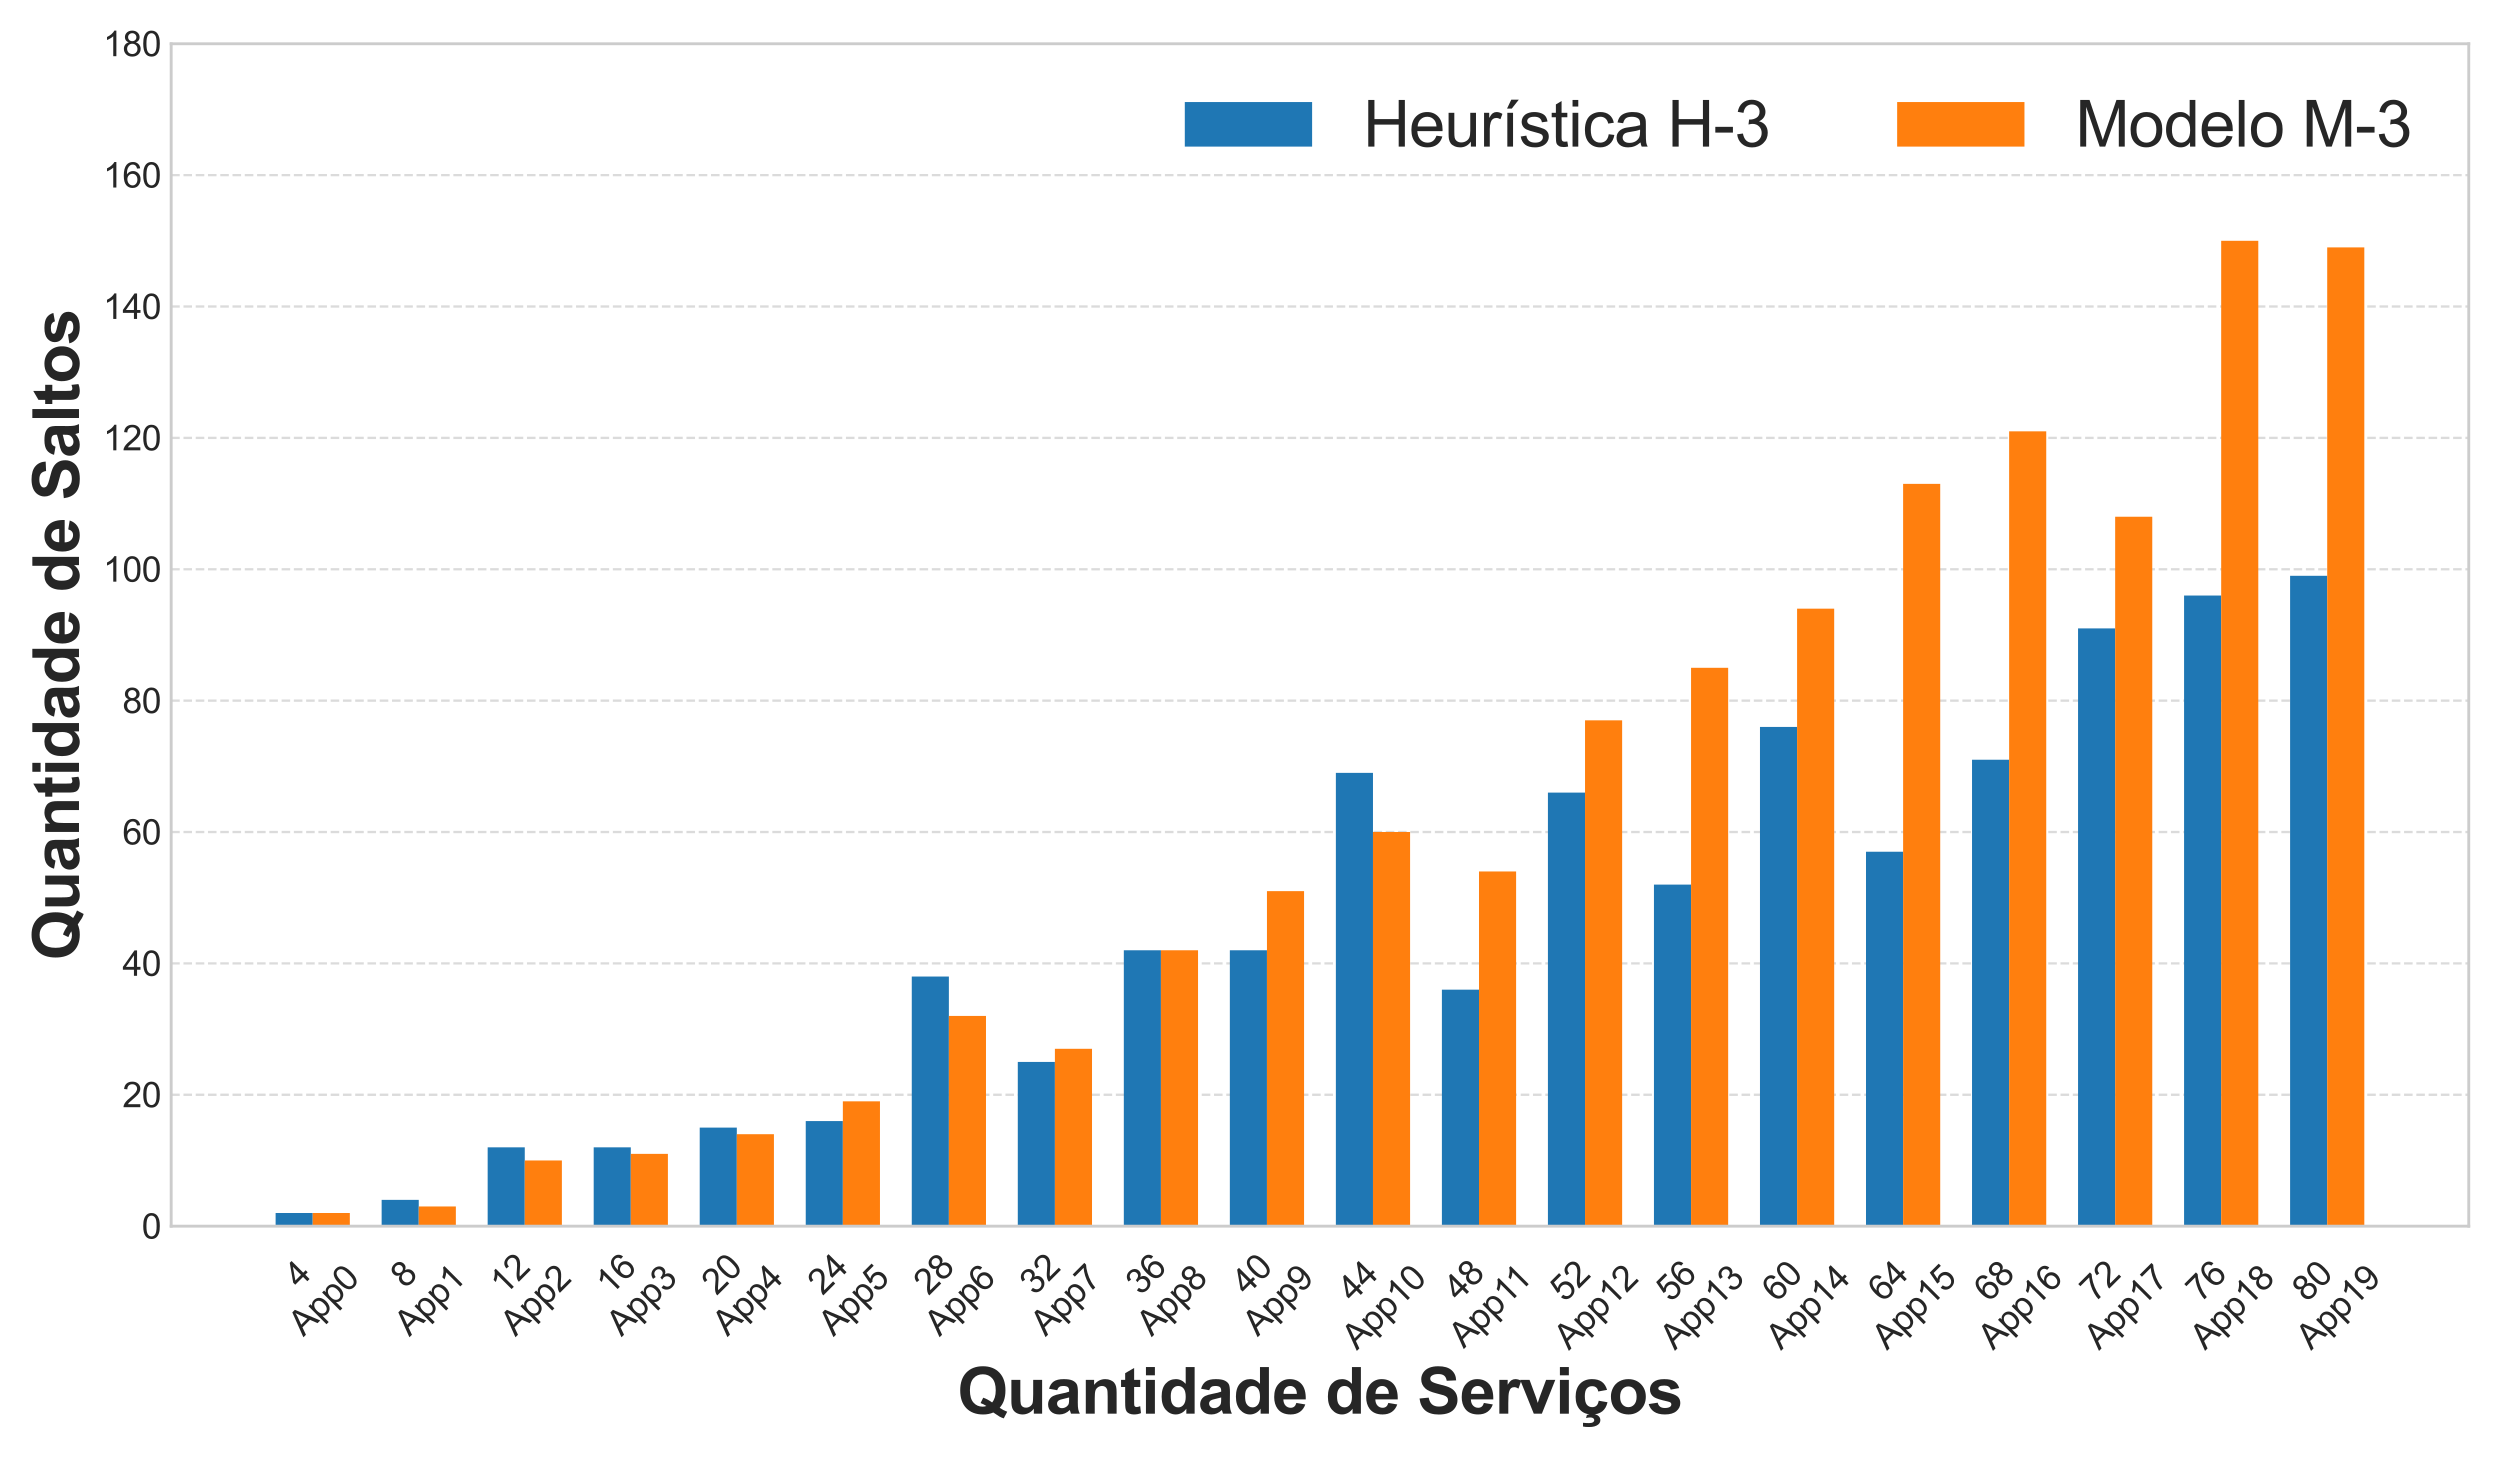 <?xml version="1.0" encoding="utf-8" standalone="no"?>
<!DOCTYPE svg PUBLIC "-//W3C//DTD SVG 1.1//EN"
  "http://www.w3.org/Graphics/SVG/1.1/DTD/svg11.dtd">
<svg xmlns:xlink="http://www.w3.org/1999/xlink" width="864pt" height="504pt" viewBox="0 0 864 504" xmlns="http://www.w3.org/2000/svg" version="1.1">
 <defs>
  <style type="text/css">*{stroke-linejoin: round; stroke-linecap: butt}</style>
 </defs>
 <g id="figure_1">
  <g id="patch_1">
   <path d="M 0 504 
L 864 504 
L 864 0 
L 0 0 
z
" style="fill: #ffffff"/>
  </g>
  <g id="axes_1">
   <g id="patch_2">
    <path d="M 59.16 423.76 
L 853.2 423.76 
L 853.2 15.12 
L 59.16 15.12 
z
" style="fill: #ffffff"/>
   </g>
   <g id="matplotlib.axis_1">
    <g id="xtick_1">
     <g id="line2d_1"/>
     <g id="text_1">
      <!-- 4 -->
      <g style="fill: #262626" transform="translate(103.409 445.601) rotate(-45) scale(0.12 -0.12)">
       <defs>
        <path id="ArialMT-34" d="M 2069 0 
L 2069 1097 
L 81 1097 
L 81 1613 
L 2172 4581 
L 2631 4581 
L 2631 1613 
L 3250 1613 
L 3250 1097 
L 2631 1097 
L 2631 0 
L 2069 0 
z
M 2069 1613 
L 2069 3678 
L 634 1613 
L 2069 1613 
z
" transform="scale(0.016)"/>
       </defs>
       <use xlink:href="#ArialMT-34"/>
      </g>
      <!-- App0 -->
      <g style="fill: #262626" transform="translate(104.866 462.154) rotate(-45) scale(0.12 -0.12)">
       <defs>
        <path id="ArialMT-41" d="M -9 0 
L 1750 4581 
L 2403 4581 
L 4278 0 
L 3588 0 
L 3053 1388 
L 1138 1388 
L 634 0 
L -9 0 
z
M 1313 1881 
L 2866 1881 
L 2388 3150 
Q 2169 3728 2063 4100 
Q 1975 3659 1816 3225 
L 1313 1881 
z
" transform="scale(0.016)"/>
        <path id="ArialMT-70" d="M 422 -1272 
L 422 3319 
L 934 3319 
L 934 2888 
Q 1116 3141 1344 3267 
Q 1572 3394 1897 3394 
Q 2322 3394 2647 3175 
Q 2972 2956 3137 2557 
Q 3303 2159 3303 1684 
Q 3303 1175 3120 767 
Q 2938 359 2589 142 
Q 2241 -75 1856 -75 
Q 1575 -75 1351 44 
Q 1128 163 984 344 
L 984 -1272 
L 422 -1272 
z
M 931 1641 
Q 931 1000 1190 694 
Q 1450 388 1819 388 
Q 2194 388 2461 705 
Q 2728 1022 2728 1688 
Q 2728 2322 2467 2637 
Q 2206 2953 1844 2953 
Q 1484 2953 1207 2617 
Q 931 2281 931 1641 
z
" transform="scale(0.016)"/>
        <path id="ArialMT-30" d="M 266 2259 
Q 266 3072 433 3567 
Q 600 4063 929 4331 
Q 1259 4600 1759 4600 
Q 2128 4600 2406 4451 
Q 2684 4303 2865 4023 
Q 3047 3744 3150 3342 
Q 3253 2941 3253 2259 
Q 3253 1453 3087 958 
Q 2922 463 2592 192 
Q 2263 -78 1759 -78 
Q 1097 -78 719 397 
Q 266 969 266 2259 
z
M 844 2259 
Q 844 1131 1108 757 
Q 1372 384 1759 384 
Q 2147 384 2411 759 
Q 2675 1134 2675 2259 
Q 2675 3391 2411 3762 
Q 2147 4134 1753 4134 
Q 1366 4134 1134 3806 
Q 844 3388 844 2259 
z
" transform="scale(0.016)"/>
       </defs>
       <use xlink:href="#ArialMT-41"/>
       <use xlink:href="#ArialMT-70" x="66.699"/>
       <use xlink:href="#ArialMT-70" x="122.314"/>
       <use xlink:href="#ArialMT-30" x="177.93"/>
      </g>
     </g>
    </g>
    <g id="xtick_2">
     <g id="line2d_2"/>
     <g id="text_2">
      <!-- 8 -->
      <g style="fill: #262626" transform="translate(140.052 445.601) rotate(-45) scale(0.12 -0.12)">
       <defs>
        <path id="ArialMT-38" d="M 1131 2484 
Q 781 2613 612 2850 
Q 444 3088 444 3419 
Q 444 3919 803 4259 
Q 1163 4600 1759 4600 
Q 2359 4600 2725 4251 
Q 3091 3903 3091 3403 
Q 3091 3084 2923 2848 
Q 2756 2613 2416 2484 
Q 2838 2347 3058 2040 
Q 3278 1734 3278 1309 
Q 3278 722 2862 322 
Q 2447 -78 1769 -78 
Q 1091 -78 675 323 
Q 259 725 259 1325 
Q 259 1772 486 2073 
Q 713 2375 1131 2484 
z
M 1019 3438 
Q 1019 3113 1228 2906 
Q 1438 2700 1772 2700 
Q 2097 2700 2305 2904 
Q 2513 3109 2513 3406 
Q 2513 3716 2298 3927 
Q 2084 4138 1766 4138 
Q 1444 4138 1231 3931 
Q 1019 3725 1019 3438 
z
M 838 1322 
Q 838 1081 952 856 
Q 1066 631 1291 507 
Q 1516 384 1775 384 
Q 2178 384 2440 643 
Q 2703 903 2703 1303 
Q 2703 1709 2433 1975 
Q 2163 2241 1756 2241 
Q 1359 2241 1098 1978 
Q 838 1716 838 1322 
z
" transform="scale(0.016)"/>
       </defs>
       <use xlink:href="#ArialMT-38"/>
      </g>
      <!-- App1 -->
      <g style="fill: #262626" transform="translate(141.508 462.154) rotate(-45) scale(0.12 -0.12)">
       <defs>
        <path id="ArialMT-31" d="M 2384 0 
L 1822 0 
L 1822 3584 
Q 1619 3391 1289 3197 
Q 959 3003 697 2906 
L 697 3450 
Q 1169 3672 1522 3987 
Q 1875 4303 2022 4600 
L 2384 4600 
L 2384 0 
z
" transform="scale(0.016)"/>
       </defs>
       <use xlink:href="#ArialMT-41"/>
       <use xlink:href="#ArialMT-70" x="66.699"/>
       <use xlink:href="#ArialMT-70" x="122.314"/>
       <use xlink:href="#ArialMT-31" x="177.93"/>
      </g>
     </g>
    </g>
    <g id="xtick_3">
     <g id="line2d_3"/>
     <g id="text_3">
      <!-- 12 -->
      <g style="fill: #262626" transform="translate(174.335 447.96) rotate(-45) scale(0.12 -0.12)">
       <defs>
        <path id="ArialMT-32" d="M 3222 541 
L 3222 0 
L 194 0 
Q 188 203 259 391 
Q 375 700 629 1000 
Q 884 1300 1366 1694 
Q 2113 2306 2375 2664 
Q 2638 3022 2638 3341 
Q 2638 3675 2398 3904 
Q 2159 4134 1775 4134 
Q 1369 4134 1125 3890 
Q 881 3647 878 3216 
L 300 3275 
Q 359 3922 746 4261 
Q 1134 4600 1788 4600 
Q 2447 4600 2831 4234 
Q 3216 3869 3216 3328 
Q 3216 3053 3103 2787 
Q 2991 2522 2730 2228 
Q 2469 1934 1863 1422 
Q 1356 997 1212 845 
Q 1069 694 975 541 
L 3222 541 
z
" transform="scale(0.016)"/>
       </defs>
       <use xlink:href="#ArialMT-31"/>
       <use xlink:href="#ArialMT-32" x="55.615"/>
      </g>
      <!-- App2 -->
      <g style="fill: #262626" transform="translate(178.15 462.154) rotate(-45) scale(0.12 -0.12)">
       <use xlink:href="#ArialMT-41"/>
       <use xlink:href="#ArialMT-70" x="66.699"/>
       <use xlink:href="#ArialMT-70" x="122.314"/>
       <use xlink:href="#ArialMT-32" x="177.93"/>
      </g>
     </g>
    </g>
    <g id="xtick_4">
     <g id="line2d_4"/>
     <g id="text_4">
      <!-- 16 -->
      <g style="fill: #262626" transform="translate(210.977 447.96) rotate(-45) scale(0.12 -0.12)">
       <defs>
        <path id="ArialMT-36" d="M 3184 3459 
L 2625 3416 
Q 2550 3747 2413 3897 
Q 2184 4138 1850 4138 
Q 1581 4138 1378 3988 
Q 1113 3794 959 3422 
Q 806 3050 800 2363 
Q 1003 2672 1297 2822 
Q 1591 2972 1913 2972 
Q 2475 2972 2870 2558 
Q 3266 2144 3266 1488 
Q 3266 1056 3080 686 
Q 2894 316 2569 119 
Q 2244 -78 1831 -78 
Q 1128 -78 684 439 
Q 241 956 241 2144 
Q 241 3472 731 4075 
Q 1159 4600 1884 4600 
Q 2425 4600 2770 4297 
Q 3116 3994 3184 3459 
z
M 888 1484 
Q 888 1194 1011 928 
Q 1134 663 1356 523 
Q 1578 384 1822 384 
Q 2178 384 2434 671 
Q 2691 959 2691 1453 
Q 2691 1928 2437 2201 
Q 2184 2475 1800 2475 
Q 1419 2475 1153 2201 
Q 888 1928 888 1484 
z
" transform="scale(0.016)"/>
       </defs>
       <use xlink:href="#ArialMT-31"/>
       <use xlink:href="#ArialMT-36" x="55.615"/>
      </g>
      <!-- App3 -->
      <g style="fill: #262626" transform="translate(214.793 462.154) rotate(-45) scale(0.12 -0.12)">
       <defs>
        <path id="ArialMT-33" d="M 269 1209 
L 831 1284 
Q 928 806 1161 595 
Q 1394 384 1728 384 
Q 2125 384 2398 659 
Q 2672 934 2672 1341 
Q 2672 1728 2419 1979 
Q 2166 2231 1775 2231 
Q 1616 2231 1378 2169 
L 1441 2663 
Q 1497 2656 1531 2656 
Q 1891 2656 2178 2843 
Q 2466 3031 2466 3422 
Q 2466 3731 2256 3934 
Q 2047 4138 1716 4138 
Q 1388 4138 1169 3931 
Q 950 3725 888 3313 
L 325 3413 
Q 428 3978 793 4289 
Q 1159 4600 1703 4600 
Q 2078 4600 2393 4439 
Q 2709 4278 2876 4000 
Q 3044 3722 3044 3409 
Q 3044 3113 2884 2869 
Q 2725 2625 2413 2481 
Q 2819 2388 3044 2092 
Q 3269 1797 3269 1353 
Q 3269 753 2831 336 
Q 2394 -81 1725 -81 
Q 1122 -81 723 278 
Q 325 638 269 1209 
z
" transform="scale(0.016)"/>
       </defs>
       <use xlink:href="#ArialMT-41"/>
       <use xlink:href="#ArialMT-70" x="66.699"/>
       <use xlink:href="#ArialMT-70" x="122.314"/>
       <use xlink:href="#ArialMT-33" x="177.93"/>
      </g>
     </g>
    </g>
    <g id="xtick_5">
     <g id="line2d_5"/>
     <g id="text_5">
      <!-- 20 -->
      <g style="fill: #262626" transform="translate(247.635 447.96) rotate(-45) scale(0.12 -0.12)">
       <use xlink:href="#ArialMT-32"/>
       <use xlink:href="#ArialMT-30" x="55.615"/>
      </g>
      <!-- App4 -->
      <g style="fill: #262626" transform="translate(251.42 462.124) rotate(-45) scale(0.12 -0.12)">
       <use xlink:href="#ArialMT-41"/>
       <use xlink:href="#ArialMT-70" x="66.699"/>
       <use xlink:href="#ArialMT-70" x="122.314"/>
       <use xlink:href="#ArialMT-34" x="177.93"/>
      </g>
     </g>
    </g>
    <g id="xtick_6">
     <g id="line2d_6"/>
     <g id="text_6">
      <!-- 24 -->
      <g style="fill: #262626" transform="translate(284.277 447.96) rotate(-45) scale(0.12 -0.12)">
       <use xlink:href="#ArialMT-32"/>
       <use xlink:href="#ArialMT-34" x="55.615"/>
      </g>
      <!-- App5 -->
      <g style="fill: #262626" transform="translate(288.062 462.124) rotate(-45) scale(0.12 -0.12)">
       <defs>
        <path id="ArialMT-35" d="M 266 1200 
L 856 1250 
Q 922 819 1161 601 
Q 1400 384 1738 384 
Q 2144 384 2425 690 
Q 2706 997 2706 1503 
Q 2706 1984 2436 2262 
Q 2166 2541 1728 2541 
Q 1456 2541 1237 2417 
Q 1019 2294 894 2097 
L 366 2166 
L 809 4519 
L 3088 4519 
L 3088 3981 
L 1259 3981 
L 1013 2750 
Q 1425 3038 1878 3038 
Q 2478 3038 2890 2622 
Q 3303 2206 3303 1553 
Q 3303 931 2941 478 
Q 2500 -78 1738 -78 
Q 1113 -78 717 272 
Q 322 622 266 1200 
z
" transform="scale(0.016)"/>
       </defs>
       <use xlink:href="#ArialMT-41"/>
       <use xlink:href="#ArialMT-70" x="66.699"/>
       <use xlink:href="#ArialMT-70" x="122.314"/>
       <use xlink:href="#ArialMT-35" x="177.93"/>
      </g>
     </g>
    </g>
    <g id="xtick_7">
     <g id="line2d_7"/>
     <g id="text_7">
      <!-- 28 -->
      <g style="fill: #262626" transform="translate(320.904 447.96) rotate(-45) scale(0.12 -0.12)">
       <use xlink:href="#ArialMT-32"/>
       <use xlink:href="#ArialMT-38" x="55.615"/>
      </g>
      <!-- App6 -->
      <g style="fill: #262626" transform="translate(324.72 462.154) rotate(-45) scale(0.12 -0.12)">
       <use xlink:href="#ArialMT-41"/>
       <use xlink:href="#ArialMT-70" x="66.699"/>
       <use xlink:href="#ArialMT-70" x="122.314"/>
       <use xlink:href="#ArialMT-36" x="177.93"/>
      </g>
     </g>
    </g>
    <g id="xtick_8">
     <g id="line2d_8"/>
     <g id="text_8">
      <!-- 32 -->
      <g style="fill: #262626" transform="translate(357.562 447.96) rotate(-45) scale(0.12 -0.12)">
       <use xlink:href="#ArialMT-33"/>
       <use xlink:href="#ArialMT-32" x="55.615"/>
      </g>
      <!-- App7 -->
      <g style="fill: #262626" transform="translate(361.347 462.124) rotate(-45) scale(0.12 -0.12)">
       <defs>
        <path id="ArialMT-37" d="M 303 3981 
L 303 4522 
L 3269 4522 
L 3269 4084 
Q 2831 3619 2401 2847 
Q 1972 2075 1738 1259 
Q 1569 684 1522 0 
L 944 0 
Q 953 541 1156 1306 
Q 1359 2072 1739 2783 
Q 2119 3494 2547 3981 
L 303 3981 
z
" transform="scale(0.016)"/>
       </defs>
       <use xlink:href="#ArialMT-41"/>
       <use xlink:href="#ArialMT-70" x="66.699"/>
       <use xlink:href="#ArialMT-70" x="122.314"/>
       <use xlink:href="#ArialMT-37" x="177.93"/>
      </g>
     </g>
    </g>
    <g id="xtick_9">
     <g id="line2d_9"/>
     <g id="text_9">
      <!-- 36 -->
      <g style="fill: #262626" transform="translate(394.189 447.96) rotate(-45) scale(0.12 -0.12)">
       <use xlink:href="#ArialMT-33"/>
       <use xlink:href="#ArialMT-36" x="55.615"/>
      </g>
      <!-- App8 -->
      <g style="fill: #262626" transform="translate(398.005 462.154) rotate(-45) scale(0.12 -0.12)">
       <use xlink:href="#ArialMT-41"/>
       <use xlink:href="#ArialMT-70" x="66.699"/>
       <use xlink:href="#ArialMT-70" x="122.314"/>
       <use xlink:href="#ArialMT-38" x="177.93"/>
      </g>
     </g>
    </g>
    <g id="xtick_10">
     <g id="line2d_10"/>
     <g id="text_10">
      <!-- 40 -->
      <g style="fill: #262626" transform="translate(430.831 447.96) rotate(-45) scale(0.12 -0.12)">
       <use xlink:href="#ArialMT-34"/>
       <use xlink:href="#ArialMT-30" x="55.615"/>
      </g>
      <!-- App9 -->
      <g style="fill: #262626" transform="translate(434.647 462.154) rotate(-45) scale(0.12 -0.12)">
       <defs>
        <path id="ArialMT-39" d="M 350 1059 
L 891 1109 
Q 959 728 1153 556 
Q 1347 384 1650 384 
Q 1909 384 2104 503 
Q 2300 622 2425 820 
Q 2550 1019 2634 1356 
Q 2719 1694 2719 2044 
Q 2719 2081 2716 2156 
Q 2547 1888 2255 1720 
Q 1963 1553 1622 1553 
Q 1053 1553 659 1965 
Q 266 2378 266 3053 
Q 266 3750 677 4175 
Q 1088 4600 1706 4600 
Q 2153 4600 2523 4359 
Q 2894 4119 3086 3673 
Q 3278 3228 3278 2384 
Q 3278 1506 3087 986 
Q 2897 466 2520 194 
Q 2144 -78 1638 -78 
Q 1100 -78 759 220 
Q 419 519 350 1059 
z
M 2653 3081 
Q 2653 3566 2395 3850 
Q 2138 4134 1775 4134 
Q 1400 4134 1122 3828 
Q 844 3522 844 3034 
Q 844 2597 1108 2323 
Q 1372 2050 1759 2050 
Q 2150 2050 2401 2323 
Q 2653 2597 2653 3081 
z
" transform="scale(0.016)"/>
       </defs>
       <use xlink:href="#ArialMT-41"/>
       <use xlink:href="#ArialMT-70" x="66.699"/>
       <use xlink:href="#ArialMT-70" x="122.314"/>
       <use xlink:href="#ArialMT-39" x="177.93"/>
      </g>
     </g>
    </g>
    <g id="xtick_11">
     <g id="line2d_11"/>
     <g id="text_11">
      <!-- 44 -->
      <g style="fill: #262626" transform="translate(467.474 450.319) rotate(-45) scale(0.12 -0.12)">
       <use xlink:href="#ArialMT-34"/>
       <use xlink:href="#ArialMT-34" x="55.615"/>
      </g>
      <!-- App10 -->
      <g style="fill: #262626" transform="translate(468.93 466.873) rotate(-45) scale(0.12 -0.12)">
       <use xlink:href="#ArialMT-41"/>
       <use xlink:href="#ArialMT-70" x="66.699"/>
       <use xlink:href="#ArialMT-70" x="122.314"/>
       <use xlink:href="#ArialMT-31" x="177.93"/>
       <use xlink:href="#ArialMT-30" x="233.545"/>
      </g>
     </g>
    </g>
    <g id="xtick_12">
     <g id="line2d_12"/>
     <g id="text_12">
      <!-- 48 -->
      <g style="fill: #262626" transform="translate(504.116 450.006) rotate(-45) scale(0.12 -0.12)">
       <use xlink:href="#ArialMT-34"/>
       <use xlink:href="#ArialMT-38" x="55.615"/>
      </g>
      <!-- App11 -->
      <g style="fill: #262626" transform="translate(505.885 466.247) rotate(-45) scale(0.12 -0.12)">
       <use xlink:href="#ArialMT-41"/>
       <use xlink:href="#ArialMT-70" x="66.699"/>
       <use xlink:href="#ArialMT-70" x="122.314"/>
       <use xlink:href="#ArialMT-31" x="177.93"/>
       <use xlink:href="#ArialMT-31" x="226.17"/>
      </g>
     </g>
    </g>
    <g id="xtick_13">
     <g id="line2d_13"/>
     <g id="text_13">
      <!-- 52 -->
      <g style="fill: #262626" transform="translate(540.758 450.319) rotate(-45) scale(0.12 -0.12)">
       <use xlink:href="#ArialMT-35"/>
       <use xlink:href="#ArialMT-32" x="55.615"/>
      </g>
      <!-- App12 -->
      <g style="fill: #262626" transform="translate(542.215 466.873) rotate(-45) scale(0.12 -0.12)">
       <use xlink:href="#ArialMT-41"/>
       <use xlink:href="#ArialMT-70" x="66.699"/>
       <use xlink:href="#ArialMT-70" x="122.314"/>
       <use xlink:href="#ArialMT-31" x="177.93"/>
       <use xlink:href="#ArialMT-32" x="233.545"/>
      </g>
     </g>
    </g>
    <g id="xtick_14">
     <g id="line2d_14"/>
     <g id="text_14">
      <!-- 56 -->
      <g style="fill: #262626" transform="translate(577.401 450.319) rotate(-45) scale(0.12 -0.12)">
       <use xlink:href="#ArialMT-35"/>
       <use xlink:href="#ArialMT-36" x="55.615"/>
      </g>
      <!-- App13 -->
      <g style="fill: #262626" transform="translate(578.857 466.873) rotate(-45) scale(0.12 -0.12)">
       <use xlink:href="#ArialMT-41"/>
       <use xlink:href="#ArialMT-70" x="66.699"/>
       <use xlink:href="#ArialMT-70" x="122.314"/>
       <use xlink:href="#ArialMT-31" x="177.93"/>
       <use xlink:href="#ArialMT-33" x="233.545"/>
      </g>
     </g>
    </g>
    <g id="xtick_15">
     <g id="line2d_15"/>
     <g id="text_15">
      <!-- 60 -->
      <g style="fill: #262626" transform="translate(614.043 450.319) rotate(-45) scale(0.12 -0.12)">
       <use xlink:href="#ArialMT-36"/>
       <use xlink:href="#ArialMT-30" x="55.615"/>
      </g>
      <!-- App14 -->
      <g style="fill: #262626" transform="translate(615.5 466.873) rotate(-45) scale(0.12 -0.12)">
       <use xlink:href="#ArialMT-41"/>
       <use xlink:href="#ArialMT-70" x="66.699"/>
       <use xlink:href="#ArialMT-70" x="122.314"/>
       <use xlink:href="#ArialMT-31" x="177.93"/>
       <use xlink:href="#ArialMT-34" x="233.545"/>
      </g>
     </g>
    </g>
    <g id="xtick_16">
     <g id="line2d_16"/>
     <g id="text_16">
      <!-- 64 -->
      <g style="fill: #262626" transform="translate(650.685 450.319) rotate(-45) scale(0.12 -0.12)">
       <use xlink:href="#ArialMT-36"/>
       <use xlink:href="#ArialMT-34" x="55.615"/>
      </g>
      <!-- App15 -->
      <g style="fill: #262626" transform="translate(652.142 466.873) rotate(-45) scale(0.12 -0.12)">
       <use xlink:href="#ArialMT-41"/>
       <use xlink:href="#ArialMT-70" x="66.699"/>
       <use xlink:href="#ArialMT-70" x="122.314"/>
       <use xlink:href="#ArialMT-31" x="177.93"/>
       <use xlink:href="#ArialMT-35" x="233.545"/>
      </g>
     </g>
    </g>
    <g id="xtick_17">
     <g id="line2d_17"/>
     <g id="text_17">
      <!-- 68 -->
      <g style="fill: #262626" transform="translate(687.328 450.319) rotate(-45) scale(0.12 -0.12)">
       <use xlink:href="#ArialMT-36"/>
       <use xlink:href="#ArialMT-38" x="55.615"/>
      </g>
      <!-- App16 -->
      <g style="fill: #262626" transform="translate(688.784 466.873) rotate(-45) scale(0.12 -0.12)">
       <use xlink:href="#ArialMT-41"/>
       <use xlink:href="#ArialMT-70" x="66.699"/>
       <use xlink:href="#ArialMT-70" x="122.314"/>
       <use xlink:href="#ArialMT-31" x="177.93"/>
       <use xlink:href="#ArialMT-36" x="233.545"/>
      </g>
     </g>
    </g>
    <g id="xtick_18">
     <g id="line2d_18"/>
     <g id="text_18">
      <!-- 72 -->
      <g style="fill: #262626" transform="translate(723.97 450.319) rotate(-45) scale(0.12 -0.12)">
       <use xlink:href="#ArialMT-37"/>
       <use xlink:href="#ArialMT-32" x="55.615"/>
      </g>
      <!-- App17 -->
      <g style="fill: #262626" transform="translate(725.427 466.873) rotate(-45) scale(0.12 -0.12)">
       <use xlink:href="#ArialMT-41"/>
       <use xlink:href="#ArialMT-70" x="66.699"/>
       <use xlink:href="#ArialMT-70" x="122.314"/>
       <use xlink:href="#ArialMT-31" x="177.93"/>
       <use xlink:href="#ArialMT-37" x="233.545"/>
      </g>
     </g>
    </g>
    <g id="xtick_19">
     <g id="line2d_19"/>
     <g id="text_19">
      <!-- 76 -->
      <g style="fill: #262626" transform="translate(760.613 450.319) rotate(-45) scale(0.12 -0.12)">
       <use xlink:href="#ArialMT-37"/>
       <use xlink:href="#ArialMT-36" x="55.615"/>
      </g>
      <!-- App18 -->
      <g style="fill: #262626" transform="translate(762.069 466.873) rotate(-45) scale(0.12 -0.12)">
       <use xlink:href="#ArialMT-41"/>
       <use xlink:href="#ArialMT-70" x="66.699"/>
       <use xlink:href="#ArialMT-70" x="122.314"/>
       <use xlink:href="#ArialMT-31" x="177.93"/>
       <use xlink:href="#ArialMT-38" x="233.545"/>
      </g>
     </g>
    </g>
    <g id="xtick_20">
     <g id="line2d_20"/>
     <g id="text_20">
      <!-- 80 -->
      <g style="fill: #262626" transform="translate(797.255 450.319) rotate(-45) scale(0.12 -0.12)">
       <use xlink:href="#ArialMT-38"/>
       <use xlink:href="#ArialMT-30" x="55.615"/>
      </g>
      <!-- App19 -->
      <g style="fill: #262626" transform="translate(798.711 466.873) rotate(-45) scale(0.12 -0.12)">
       <use xlink:href="#ArialMT-41"/>
       <use xlink:href="#ArialMT-70" x="66.699"/>
       <use xlink:href="#ArialMT-70" x="122.314"/>
       <use xlink:href="#ArialMT-31" x="177.93"/>
       <use xlink:href="#ArialMT-39" x="233.545"/>
      </g>
     </g>
    </g>
    <g id="text_21">
     <!-- Quantidade de Serviços -->
     <g style="fill: #262626" transform="translate(330.871 488.574) scale(0.22 -0.22)">
      <defs>
       <path id="Arial-BoldMT-51" d="M 4153 581 
Q 4494 338 4894 194 
L 4553 -459 
Q 4344 -397 4144 -288 
Q 4100 -266 3528 119 
Q 3078 -78 2531 -78 
Q 1475 -78 876 544 
Q 278 1166 278 2291 
Q 278 3413 878 4036 
Q 1478 4659 2506 4659 
Q 3525 4659 4122 4036 
Q 4719 3413 4719 2291 
Q 4719 1697 4553 1247 
Q 4428 903 4153 581 
z
M 3409 1103 
Q 3588 1313 3677 1609 
Q 3766 1906 3766 2291 
Q 3766 3084 3416 3476 
Q 3066 3869 2500 3869 
Q 1934 3869 1582 3475 
Q 1231 3081 1231 2291 
Q 1231 1488 1582 1089 
Q 1934 691 2472 691 
Q 2672 691 2850 756 
Q 2569 941 2278 1044 
L 2538 1572 
Q 2994 1416 3409 1103 
z
" transform="scale(0.016)"/>
       <path id="Arial-BoldMT-75" d="M 2644 0 
L 2644 497 
Q 2463 231 2167 78 
Q 1872 -75 1544 -75 
Q 1209 -75 943 72 
Q 678 219 559 484 
Q 441 750 441 1219 
L 441 3319 
L 1319 3319 
L 1319 1794 
Q 1319 1094 1367 936 
Q 1416 778 1544 686 
Q 1672 594 1869 594 
Q 2094 594 2272 717 
Q 2450 841 2515 1023 
Q 2581 1206 2581 1919 
L 2581 3319 
L 3459 3319 
L 3459 0 
L 2644 0 
z
" transform="scale(0.016)"/>
       <path id="Arial-BoldMT-61" d="M 1116 2306 
L 319 2450 
Q 453 2931 781 3162 
Q 1109 3394 1756 3394 
Q 2344 3394 2631 3255 
Q 2919 3116 3036 2902 
Q 3153 2688 3153 2116 
L 3144 1091 
Q 3144 653 3186 445 
Q 3228 238 3344 0 
L 2475 0 
Q 2441 88 2391 259 
Q 2369 338 2359 363 
Q 2134 144 1878 34 
Q 1622 -75 1331 -75 
Q 819 -75 523 203 
Q 228 481 228 906 
Q 228 1188 362 1408 
Q 497 1628 739 1745 
Q 981 1863 1438 1950 
Q 2053 2066 2291 2166 
L 2291 2253 
Q 2291 2506 2166 2614 
Q 2041 2722 1694 2722 
Q 1459 2722 1328 2630 
Q 1197 2538 1116 2306 
z
M 2291 1594 
Q 2122 1538 1756 1459 
Q 1391 1381 1278 1306 
Q 1106 1184 1106 997 
Q 1106 813 1243 678 
Q 1381 544 1594 544 
Q 1831 544 2047 700 
Q 2206 819 2256 991 
Q 2291 1103 2291 1419 
L 2291 1594 
z
" transform="scale(0.016)"/>
       <path id="Arial-BoldMT-6e" d="M 3478 0 
L 2600 0 
L 2600 1694 
Q 2600 2231 2544 2389 
Q 2488 2547 2361 2634 
Q 2234 2722 2056 2722 
Q 1828 2722 1647 2597 
Q 1466 2472 1398 2265 
Q 1331 2059 1331 1503 
L 1331 0 
L 453 0 
L 453 3319 
L 1269 3319 
L 1269 2831 
Q 1703 3394 2363 3394 
Q 2653 3394 2893 3289 
Q 3134 3184 3257 3021 
Q 3381 2859 3429 2653 
Q 3478 2447 3478 2063 
L 3478 0 
z
" transform="scale(0.016)"/>
       <path id="Arial-BoldMT-74" d="M 1981 3319 
L 1981 2619 
L 1381 2619 
L 1381 1281 
Q 1381 875 1398 808 
Q 1416 741 1477 697 
Q 1538 653 1625 653 
Q 1747 653 1978 738 
L 2053 56 
Q 1747 -75 1359 -75 
Q 1122 -75 931 4 
Q 741 84 652 211 
Q 563 338 528 553 
Q 500 706 500 1172 
L 500 2619 
L 97 2619 
L 97 3319 
L 500 3319 
L 500 3978 
L 1381 4491 
L 1381 3319 
L 1981 3319 
z
" transform="scale(0.016)"/>
       <path id="Arial-BoldMT-69" d="M 459 3769 
L 459 4581 
L 1338 4581 
L 1338 3769 
L 459 3769 
z
M 459 0 
L 459 3319 
L 1338 3319 
L 1338 0 
L 459 0 
z
" transform="scale(0.016)"/>
       <path id="Arial-BoldMT-64" d="M 3503 0 
L 2688 0 
L 2688 488 
Q 2484 203 2207 64 
Q 1931 -75 1650 -75 
Q 1078 -75 670 386 
Q 263 847 263 1672 
Q 263 2516 659 2955 
Q 1056 3394 1663 3394 
Q 2219 3394 2625 2931 
L 2625 4581 
L 3503 4581 
L 3503 0 
z
M 1159 1731 
Q 1159 1200 1306 963 
Q 1519 619 1900 619 
Q 2203 619 2415 876 
Q 2628 1134 2628 1647 
Q 2628 2219 2422 2470 
Q 2216 2722 1894 2722 
Q 1581 2722 1370 2473 
Q 1159 2225 1159 1731 
z
" transform="scale(0.016)"/>
       <path id="Arial-BoldMT-65" d="M 2381 1056 
L 3256 909 
Q 3088 428 2723 176 
Q 2359 -75 1813 -75 
Q 947 -75 531 491 
Q 203 944 203 1634 
Q 203 2459 634 2926 
Q 1066 3394 1725 3394 
Q 2466 3394 2894 2905 
Q 3322 2416 3303 1406 
L 1103 1406 
Q 1113 1016 1316 798 
Q 1519 581 1822 581 
Q 2028 581 2168 693 
Q 2309 806 2381 1056 
z
M 2431 1944 
Q 2422 2325 2234 2523 
Q 2047 2722 1778 2722 
Q 1491 2722 1303 2513 
Q 1116 2303 1119 1944 
L 2431 1944 
z
" transform="scale(0.016)"/>
       <path id="Arial-BoldMT-20" transform="scale(0.016)"/>
       <path id="Arial-BoldMT-53" d="M 231 1491 
L 1131 1578 
Q 1213 1125 1461 912 
Q 1709 700 2131 700 
Q 2578 700 2804 889 
Q 3031 1078 3031 1331 
Q 3031 1494 2936 1608 
Q 2841 1722 2603 1806 
Q 2441 1863 1863 2006 
Q 1119 2191 819 2459 
Q 397 2838 397 3381 
Q 397 3731 595 4036 
Q 794 4341 1167 4500 
Q 1541 4659 2069 4659 
Q 2931 4659 3367 4281 
Q 3803 3903 3825 3272 
L 2900 3231 
Q 2841 3584 2645 3739 
Q 2450 3894 2059 3894 
Q 1656 3894 1428 3728 
Q 1281 3622 1281 3444 
Q 1281 3281 1419 3166 
Q 1594 3019 2269 2859 
Q 2944 2700 3267 2529 
Q 3591 2359 3773 2064 
Q 3956 1769 3956 1334 
Q 3956 941 3737 597 
Q 3519 253 3119 86 
Q 2719 -81 2122 -81 
Q 1253 -81 787 320 
Q 322 722 231 1491 
z
" transform="scale(0.016)"/>
       <path id="Arial-BoldMT-72" d="M 1300 0 
L 422 0 
L 422 3319 
L 1238 3319 
L 1238 2847 
Q 1447 3181 1614 3287 
Q 1781 3394 1994 3394 
Q 2294 3394 2572 3228 
L 2300 2463 
Q 2078 2606 1888 2606 
Q 1703 2606 1575 2504 
Q 1447 2403 1373 2137 
Q 1300 1872 1300 1025 
L 1300 0 
z
" transform="scale(0.016)"/>
       <path id="Arial-BoldMT-76" d="M 1372 0 
L 34 3319 
L 956 3319 
L 1581 1625 
L 1763 1059 
Q 1834 1275 1853 1344 
Q 1897 1484 1947 1625 
L 2578 3319 
L 3481 3319 
L 2163 0 
L 1372 0 
z
" transform="scale(0.016)"/>
       <path id="Arial-BoldMT-e7" d="M 3353 2338 
L 2488 2181 
Q 2444 2441 2289 2572 
Q 2134 2703 1888 2703 
Q 1559 2703 1364 2476 
Q 1169 2250 1169 1719 
Q 1169 1128 1367 884 
Q 1566 641 1900 641 
Q 2150 641 2309 783 
Q 2469 925 2534 1272 
L 3397 1125 
Q 3263 531 2881 228 
Q 2500 -75 1859 -75 
Q 1131 -75 698 384 
Q 266 844 266 1656 
Q 266 2478 700 2936 
Q 1134 3394 1875 3394 
Q 2481 3394 2839 3133 
Q 3197 2872 3353 2338 
z
M 991 -1259 
L 991 -891 
Q 1313 -925 1581 -925 
Q 1860 -925 1994 -825 
Q 2097 -750 2097 -631 
Q 2097 -525 2000 -447 
Q 1903 -369 1700 -369 
Q 1500 -369 1291 -431 
L 1372 -122 
Q 1616 -38 1897 -38 
Q 2288 -38 2491 -209 
Q 2694 -381 2694 -628 
Q 2694 -903 2469 -1075 
Q 2166 -1309 1600 -1309 
Q 1197 -1309 991 -1259 
z
" transform="scale(0.016)"/>
       <path id="Arial-BoldMT-6f" d="M 256 1706 
Q 256 2144 472 2553 
Q 688 2963 1083 3178 
Q 1478 3394 1966 3394 
Q 2719 3394 3200 2905 
Q 3681 2416 3681 1669 
Q 3681 916 3195 420 
Q 2709 -75 1972 -75 
Q 1516 -75 1102 131 
Q 688 338 472 736 
Q 256 1134 256 1706 
z
M 1156 1659 
Q 1156 1166 1390 903 
Q 1625 641 1969 641 
Q 2313 641 2545 903 
Q 2778 1166 2778 1666 
Q 2778 2153 2545 2415 
Q 2313 2678 1969 2678 
Q 1625 2678 1390 2415 
Q 1156 2153 1156 1659 
z
" transform="scale(0.016)"/>
       <path id="Arial-BoldMT-73" d="M 150 947 
L 1031 1081 
Q 1088 825 1259 692 
Q 1431 559 1741 559 
Q 2081 559 2253 684 
Q 2369 772 2369 919 
Q 2369 1019 2306 1084 
Q 2241 1147 2013 1200 
Q 950 1434 666 1628 
Q 272 1897 272 2375 
Q 272 2806 612 3100 
Q 953 3394 1669 3394 
Q 2350 3394 2681 3172 
Q 3013 2950 3138 2516 
L 2309 2363 
Q 2256 2556 2107 2659 
Q 1959 2763 1684 2763 
Q 1338 2763 1188 2666 
Q 1088 2597 1088 2488 
Q 1088 2394 1175 2328 
Q 1294 2241 1995 2081 
Q 2697 1922 2975 1691 
Q 3250 1456 3250 1038 
Q 3250 581 2869 253 
Q 2488 -75 1741 -75 
Q 1063 -75 667 200 
Q 272 475 150 947 
z
" transform="scale(0.016)"/>
      </defs>
      <use xlink:href="#Arial-BoldMT-51"/>
      <use xlink:href="#Arial-BoldMT-75" x="77.783"/>
      <use xlink:href="#Arial-BoldMT-61" x="138.867"/>
      <use xlink:href="#Arial-BoldMT-6e" x="194.482"/>
      <use xlink:href="#Arial-BoldMT-74" x="255.566"/>
      <use xlink:href="#Arial-BoldMT-69" x="288.867"/>
      <use xlink:href="#Arial-BoldMT-64" x="316.65"/>
      <use xlink:href="#Arial-BoldMT-61" x="377.734"/>
      <use xlink:href="#Arial-BoldMT-64" x="433.35"/>
      <use xlink:href="#Arial-BoldMT-65" x="494.434"/>
      <use xlink:href="#Arial-BoldMT-20" x="550.049"/>
      <use xlink:href="#Arial-BoldMT-64" x="577.832"/>
      <use xlink:href="#Arial-BoldMT-65" x="638.916"/>
      <use xlink:href="#Arial-BoldMT-20" x="694.531"/>
      <use xlink:href="#Arial-BoldMT-53" x="722.314"/>
      <use xlink:href="#Arial-BoldMT-65" x="789.014"/>
      <use xlink:href="#Arial-BoldMT-72" x="844.629"/>
      <use xlink:href="#Arial-BoldMT-76" x="883.545"/>
      <use xlink:href="#Arial-BoldMT-69" x="939.16"/>
      <use xlink:href="#Arial-BoldMT-e7" x="966.943"/>
      <use xlink:href="#Arial-BoldMT-6f" x="1022.559"/>
      <use xlink:href="#Arial-BoldMT-73" x="1083.643"/>
     </g>
    </g>
   </g>
   <g id="matplotlib.axis_2">
    <g id="ytick_1">
     <g id="line2d_21">
      <path d="M 59.16 423.76 
L 853.2 423.76 
" clip-path="url(#p674e823e0a)" style="fill: none; stroke-dasharray: 2.96,1.28; stroke-dashoffset: 0; stroke: #cccccc; stroke-opacity: 0.7; stroke-width: 0.8"/>
     </g>
     <g id="line2d_22"/>
     <g id="text_22">
      <!-- 0 -->
      <g style="fill: #262626" transform="translate(48.987 428.054) scale(0.12 -0.12)">
       <use xlink:href="#ArialMT-30"/>
      </g>
     </g>
    </g>
    <g id="ytick_2">
     <g id="line2d_23">
      <path d="M 59.16 378.355 
L 853.2 378.355 
" clip-path="url(#p674e823e0a)" style="fill: none; stroke-dasharray: 2.96,1.28; stroke-dashoffset: 0; stroke: #cccccc; stroke-opacity: 0.7; stroke-width: 0.8"/>
     </g>
     <g id="line2d_24"/>
     <g id="text_23">
      <!-- 20 -->
      <g style="fill: #262626" transform="translate(42.314 382.65) scale(0.12 -0.12)">
       <use xlink:href="#ArialMT-32"/>
       <use xlink:href="#ArialMT-30" x="55.615"/>
      </g>
     </g>
    </g>
    <g id="ytick_3">
     <g id="line2d_25">
      <path d="M 59.16 332.951 
L 853.2 332.951 
" clip-path="url(#p674e823e0a)" style="fill: none; stroke-dasharray: 2.96,1.28; stroke-dashoffset: 0; stroke: #cccccc; stroke-opacity: 0.7; stroke-width: 0.8"/>
     </g>
     <g id="line2d_26"/>
     <g id="text_24">
      <!-- 40 -->
      <g style="fill: #262626" transform="translate(42.314 337.246) scale(0.12 -0.12)">
       <use xlink:href="#ArialMT-34"/>
       <use xlink:href="#ArialMT-30" x="55.615"/>
      </g>
     </g>
    </g>
    <g id="ytick_4">
     <g id="line2d_27">
      <path d="M 59.16 287.546 
L 853.2 287.546 
" clip-path="url(#p674e823e0a)" style="fill: none; stroke-dasharray: 2.96,1.28; stroke-dashoffset: 0; stroke: #cccccc; stroke-opacity: 0.7; stroke-width: 0.8"/>
     </g>
     <g id="line2d_28"/>
     <g id="text_25">
      <!-- 60 -->
      <g style="fill: #262626" transform="translate(42.314 291.841) scale(0.12 -0.12)">
       <use xlink:href="#ArialMT-36"/>
       <use xlink:href="#ArialMT-30" x="55.615"/>
      </g>
     </g>
    </g>
    <g id="ytick_5">
     <g id="line2d_29">
      <path d="M 59.16 242.142 
L 853.2 242.142 
" clip-path="url(#p674e823e0a)" style="fill: none; stroke-dasharray: 2.96,1.28; stroke-dashoffset: 0; stroke: #cccccc; stroke-opacity: 0.7; stroke-width: 0.8"/>
     </g>
     <g id="line2d_30"/>
     <g id="text_26">
      <!-- 80 -->
      <g style="fill: #262626" transform="translate(42.314 246.437) scale(0.12 -0.12)">
       <use xlink:href="#ArialMT-38"/>
       <use xlink:href="#ArialMT-30" x="55.615"/>
      </g>
     </g>
    </g>
    <g id="ytick_6">
     <g id="line2d_31">
      <path d="M 59.16 196.738 
L 853.2 196.738 
" clip-path="url(#p674e823e0a)" style="fill: none; stroke-dasharray: 2.96,1.28; stroke-dashoffset: 0; stroke: #cccccc; stroke-opacity: 0.7; stroke-width: 0.8"/>
     </g>
     <g id="line2d_32"/>
     <g id="text_27">
      <!-- 100 -->
      <g style="fill: #262626" transform="translate(35.641 201.032) scale(0.12 -0.12)">
       <use xlink:href="#ArialMT-31"/>
       <use xlink:href="#ArialMT-30" x="55.615"/>
       <use xlink:href="#ArialMT-30" x="111.23"/>
      </g>
     </g>
    </g>
    <g id="ytick_7">
     <g id="line2d_33">
      <path d="M 59.16 151.333 
L 853.2 151.333 
" clip-path="url(#p674e823e0a)" style="fill: none; stroke-dasharray: 2.96,1.28; stroke-dashoffset: 0; stroke: #cccccc; stroke-opacity: 0.7; stroke-width: 0.8"/>
     </g>
     <g id="line2d_34"/>
     <g id="text_28">
      <!-- 120 -->
      <g style="fill: #262626" transform="translate(35.641 155.628) scale(0.12 -0.12)">
       <use xlink:href="#ArialMT-31"/>
       <use xlink:href="#ArialMT-32" x="55.615"/>
       <use xlink:href="#ArialMT-30" x="111.23"/>
      </g>
     </g>
    </g>
    <g id="ytick_8">
     <g id="line2d_35">
      <path d="M 59.16 105.929 
L 853.2 105.929 
" clip-path="url(#p674e823e0a)" style="fill: none; stroke-dasharray: 2.96,1.28; stroke-dashoffset: 0; stroke: #cccccc; stroke-opacity: 0.7; stroke-width: 0.8"/>
     </g>
     <g id="line2d_36"/>
     <g id="text_29">
      <!-- 140 -->
      <g style="fill: #262626" transform="translate(35.641 110.224) scale(0.12 -0.12)">
       <use xlink:href="#ArialMT-31"/>
       <use xlink:href="#ArialMT-34" x="55.615"/>
       <use xlink:href="#ArialMT-30" x="111.23"/>
      </g>
     </g>
    </g>
    <g id="ytick_9">
     <g id="line2d_37">
      <path d="M 59.16 60.524 
L 853.2 60.524 
" clip-path="url(#p674e823e0a)" style="fill: none; stroke-dasharray: 2.96,1.28; stroke-dashoffset: 0; stroke: #cccccc; stroke-opacity: 0.7; stroke-width: 0.8"/>
     </g>
     <g id="line2d_38"/>
     <g id="text_30">
      <!-- 160 -->
      <g style="fill: #262626" transform="translate(35.641 64.819) scale(0.12 -0.12)">
       <use xlink:href="#ArialMT-31"/>
       <use xlink:href="#ArialMT-36" x="55.615"/>
       <use xlink:href="#ArialMT-30" x="111.23"/>
      </g>
     </g>
    </g>
    <g id="ytick_10">
     <g id="line2d_39">
      <path d="M 59.16 15.12 
L 853.2 15.12 
" clip-path="url(#p674e823e0a)" style="fill: none; stroke-dasharray: 2.96,1.28; stroke-dashoffset: 0; stroke: #cccccc; stroke-opacity: 0.7; stroke-width: 0.8"/>
     </g>
     <g id="line2d_40"/>
     <g id="text_31">
      <!-- 180 -->
      <g style="fill: #262626" transform="translate(35.641 19.415) scale(0.12 -0.12)">
       <use xlink:href="#ArialMT-31"/>
       <use xlink:href="#ArialMT-38" x="55.615"/>
       <use xlink:href="#ArialMT-30" x="111.23"/>
      </g>
     </g>
    </g>
    <g id="text_32">
     <!-- Quantidade de Saltos -->
     <g style="fill: #262626" transform="translate(27.299 331.896) rotate(-90) scale(0.22 -0.22)">
      <defs>
       <path id="Arial-BoldMT-6c" d="M 459 0 
L 459 4581 
L 1338 4581 
L 1338 0 
L 459 0 
z
" transform="scale(0.016)"/>
      </defs>
      <use xlink:href="#Arial-BoldMT-51"/>
      <use xlink:href="#Arial-BoldMT-75" x="77.783"/>
      <use xlink:href="#Arial-BoldMT-61" x="138.867"/>
      <use xlink:href="#Arial-BoldMT-6e" x="194.482"/>
      <use xlink:href="#Arial-BoldMT-74" x="255.566"/>
      <use xlink:href="#Arial-BoldMT-69" x="288.867"/>
      <use xlink:href="#Arial-BoldMT-64" x="316.65"/>
      <use xlink:href="#Arial-BoldMT-61" x="377.734"/>
      <use xlink:href="#Arial-BoldMT-64" x="433.35"/>
      <use xlink:href="#Arial-BoldMT-65" x="494.434"/>
      <use xlink:href="#Arial-BoldMT-20" x="550.049"/>
      <use xlink:href="#Arial-BoldMT-64" x="577.832"/>
      <use xlink:href="#Arial-BoldMT-65" x="638.916"/>
      <use xlink:href="#Arial-BoldMT-20" x="694.531"/>
      <use xlink:href="#Arial-BoldMT-53" x="722.314"/>
      <use xlink:href="#Arial-BoldMT-61" x="789.014"/>
      <use xlink:href="#Arial-BoldMT-6c" x="844.629"/>
      <use xlink:href="#Arial-BoldMT-74" x="872.412"/>
      <use xlink:href="#Arial-BoldMT-6f" x="905.713"/>
      <use xlink:href="#Arial-BoldMT-73" x="966.797"/>
     </g>
    </g>
   </g>
   <g id="patch_3">
    <path d="M 95.253 423.76 
L 108.078 423.76 
L 108.078 419.219 
L 95.253 419.219 
z
" clip-path="url(#p674e823e0a)" style="fill: #1f77b4"/>
   </g>
   <g id="patch_4">
    <path d="M 131.895 423.76 
L 144.72 423.76 
L 144.72 414.679 
L 131.895 414.679 
z
" clip-path="url(#p674e823e0a)" style="fill: #1f77b4"/>
   </g>
   <g id="patch_5">
    <path d="M 168.537 423.76 
L 181.362 423.76 
L 181.362 396.517 
L 168.537 396.517 
z
" clip-path="url(#p674e823e0a)" style="fill: #1f77b4"/>
   </g>
   <g id="patch_6">
    <path d="M 205.18 423.76 
L 218.005 423.76 
L 218.005 396.517 
L 205.18 396.517 
z
" clip-path="url(#p674e823e0a)" style="fill: #1f77b4"/>
   </g>
   <g id="patch_7">
    <path d="M 241.822 423.76 
L 254.647 423.76 
L 254.647 389.706 
L 241.822 389.706 
z
" clip-path="url(#p674e823e0a)" style="fill: #1f77b4"/>
   </g>
   <g id="patch_8">
    <path d="M 278.465 423.76 
L 291.289 423.76 
L 291.289 387.436 
L 278.465 387.436 
z
" clip-path="url(#p674e823e0a)" style="fill: #1f77b4"/>
   </g>
   <g id="patch_9">
    <path d="M 315.107 423.76 
L 327.932 423.76 
L 327.932 337.491 
L 315.107 337.491 
z
" clip-path="url(#p674e823e0a)" style="fill: #1f77b4"/>
   </g>
   <g id="patch_10">
    <path d="M 351.749 423.76 
L 364.574 423.76 
L 364.574 367.004 
L 351.749 367.004 
z
" clip-path="url(#p674e823e0a)" style="fill: #1f77b4"/>
   </g>
   <g id="patch_11">
    <path d="M 388.392 423.76 
L 401.216 423.76 
L 401.216 328.41 
L 388.392 328.41 
z
" clip-path="url(#p674e823e0a)" style="fill: #1f77b4"/>
   </g>
   <g id="patch_12">
    <path d="M 425.034 423.76 
L 437.859 423.76 
L 437.859 328.41 
L 425.034 328.41 
z
" clip-path="url(#p674e823e0a)" style="fill: #1f77b4"/>
   </g>
   <g id="patch_13">
    <path d="M 461.676 423.76 
L 474.501 423.76 
L 474.501 267.114 
L 461.676 267.114 
z
" clip-path="url(#p674e823e0a)" style="fill: #1f77b4"/>
   </g>
   <g id="patch_14">
    <path d="M 498.319 423.76 
L 511.144 423.76 
L 511.144 342.032 
L 498.319 342.032 
z
" clip-path="url(#p674e823e0a)" style="fill: #1f77b4"/>
   </g>
   <g id="patch_15">
    <path d="M 534.961 423.76 
L 547.786 423.76 
L 547.786 273.925 
L 534.961 273.925 
z
" clip-path="url(#p674e823e0a)" style="fill: #1f77b4"/>
   </g>
   <g id="patch_16">
    <path d="M 571.603 423.76 
L 584.428 423.76 
L 584.428 305.708 
L 571.603 305.708 
z
" clip-path="url(#p674e823e0a)" style="fill: #1f77b4"/>
   </g>
   <g id="patch_17">
    <path d="M 608.246 423.76 
L 621.071 423.76 
L 621.071 251.223 
L 608.246 251.223 
z
" clip-path="url(#p674e823e0a)" style="fill: #1f77b4"/>
   </g>
   <g id="patch_18">
    <path d="M 644.888 423.76 
L 657.713 423.76 
L 657.713 294.357 
L 644.888 294.357 
z
" clip-path="url(#p674e823e0a)" style="fill: #1f77b4"/>
   </g>
   <g id="patch_19">
    <path d="M 681.531 423.76 
L 694.355 423.76 
L 694.355 262.574 
L 681.531 262.574 
z
" clip-path="url(#p674e823e0a)" style="fill: #1f77b4"/>
   </g>
   <g id="patch_20">
    <path d="M 718.173 423.76 
L 730.998 423.76 
L 730.998 217.17 
L 718.173 217.17 
z
" clip-path="url(#p674e823e0a)" style="fill: #1f77b4"/>
   </g>
   <g id="patch_21">
    <path d="M 754.815 423.76 
L 767.64 423.76 
L 767.64 205.819 
L 754.815 205.819 
z
" clip-path="url(#p674e823e0a)" style="fill: #1f77b4"/>
   </g>
   <g id="patch_22">
    <path d="M 791.458 423.76 
L 804.282 423.76 
L 804.282 199.008 
L 791.458 199.008 
z
" clip-path="url(#p674e823e0a)" style="fill: #1f77b4"/>
   </g>
   <g id="patch_23">
    <path d="M 108.078 423.76 
L 120.902 423.76 
L 120.902 419.219 
L 108.078 419.219 
z
" clip-path="url(#p674e823e0a)" style="fill: #ff7f0e"/>
   </g>
   <g id="patch_24">
    <path d="M 144.72 423.76 
L 157.545 423.76 
L 157.545 416.949 
L 144.72 416.949 
z
" clip-path="url(#p674e823e0a)" style="fill: #ff7f0e"/>
   </g>
   <g id="patch_25">
    <path d="M 181.362 423.76 
L 194.187 423.76 
L 194.187 401.058 
L 181.362 401.058 
z
" clip-path="url(#p674e823e0a)" style="fill: #ff7f0e"/>
   </g>
   <g id="patch_26">
    <path d="M 218.005 423.76 
L 230.829 423.76 
L 230.829 398.787 
L 218.005 398.787 
z
" clip-path="url(#p674e823e0a)" style="fill: #ff7f0e"/>
   </g>
   <g id="patch_27">
    <path d="M 254.647 423.76 
L 267.472 423.76 
L 267.472 391.977 
L 254.647 391.977 
z
" clip-path="url(#p674e823e0a)" style="fill: #ff7f0e"/>
   </g>
   <g id="patch_28">
    <path d="M 291.289 423.76 
L 304.114 423.76 
L 304.114 380.626 
L 291.289 380.626 
z
" clip-path="url(#p674e823e0a)" style="fill: #ff7f0e"/>
   </g>
   <g id="patch_29">
    <path d="M 327.932 423.76 
L 340.757 423.76 
L 340.757 351.113 
L 327.932 351.113 
z
" clip-path="url(#p674e823e0a)" style="fill: #ff7f0e"/>
   </g>
   <g id="patch_30">
    <path d="M 364.574 423.76 
L 377.399 423.76 
L 377.399 362.464 
L 364.574 362.464 
z
" clip-path="url(#p674e823e0a)" style="fill: #ff7f0e"/>
   </g>
   <g id="patch_31">
    <path d="M 401.216 423.76 
L 414.041 423.76 
L 414.041 328.41 
L 401.216 328.41 
z
" clip-path="url(#p674e823e0a)" style="fill: #ff7f0e"/>
   </g>
   <g id="patch_32">
    <path d="M 437.859 423.76 
L 450.684 423.76 
L 450.684 307.978 
L 437.859 307.978 
z
" clip-path="url(#p674e823e0a)" style="fill: #ff7f0e"/>
   </g>
   <g id="patch_33">
    <path d="M 474.501 423.76 
L 487.326 423.76 
L 487.326 287.546 
L 474.501 287.546 
z
" clip-path="url(#p674e823e0a)" style="fill: #ff7f0e"/>
   </g>
   <g id="patch_34">
    <path d="M 511.144 423.76 
L 523.968 423.76 
L 523.968 301.168 
L 511.144 301.168 
z
" clip-path="url(#p674e823e0a)" style="fill: #ff7f0e"/>
   </g>
   <g id="patch_35">
    <path d="M 547.786 423.76 
L 560.611 423.76 
L 560.611 248.953 
L 547.786 248.953 
z
" clip-path="url(#p674e823e0a)" style="fill: #ff7f0e"/>
   </g>
   <g id="patch_36">
    <path d="M 584.428 423.76 
L 597.253 423.76 
L 597.253 230.791 
L 584.428 230.791 
z
" clip-path="url(#p674e823e0a)" style="fill: #ff7f0e"/>
   </g>
   <g id="patch_37">
    <path d="M 621.071 423.76 
L 633.895 423.76 
L 633.895 210.359 
L 621.071 210.359 
z
" clip-path="url(#p674e823e0a)" style="fill: #ff7f0e"/>
   </g>
   <g id="patch_38">
    <path d="M 657.713 423.76 
L 670.538 423.76 
L 670.538 167.225 
L 657.713 167.225 
z
" clip-path="url(#p674e823e0a)" style="fill: #ff7f0e"/>
   </g>
   <g id="patch_39">
    <path d="M 694.355 423.76 
L 707.18 423.76 
L 707.18 149.063 
L 694.355 149.063 
z
" clip-path="url(#p674e823e0a)" style="fill: #ff7f0e"/>
   </g>
   <g id="patch_40">
    <path d="M 730.998 423.76 
L 743.823 423.76 
L 743.823 178.576 
L 730.998 178.576 
z
" clip-path="url(#p674e823e0a)" style="fill: #ff7f0e"/>
   </g>
   <g id="patch_41">
    <path d="M 767.64 423.76 
L 780.465 423.76 
L 780.465 83.227 
L 767.64 83.227 
z
" clip-path="url(#p674e823e0a)" style="fill: #ff7f0e"/>
   </g>
   <g id="patch_42">
    <path d="M 804.282 423.76 
L 817.107 423.76 
L 817.107 85.497 
L 804.282 85.497 
z
" clip-path="url(#p674e823e0a)" style="fill: #ff7f0e"/>
   </g>
   <g id="patch_43">
    <path d="M 59.16 423.76 
L 59.16 15.12 
" style="fill: none; stroke: #cccccc; stroke-linejoin: miter; stroke-linecap: square"/>
   </g>
   <g id="patch_44">
    <path d="M 853.2 423.76 
L 853.2 15.12 
" style="fill: none; stroke: #cccccc; stroke-linejoin: miter; stroke-linecap: square"/>
   </g>
   <g id="patch_45">
    <path d="M 59.16 423.76 
L 853.2 423.76 
" style="fill: none; stroke: #cccccc; stroke-linejoin: miter; stroke-linecap: square"/>
   </g>
   <g id="patch_46">
    <path d="M 59.16 15.12 
L 853.2 15.12 
" style="fill: none; stroke: #cccccc; stroke-linejoin: miter; stroke-linecap: square"/>
   </g>
   <g id="legend_1">
    <g id="patch_47">
     <path d="M 409.467 50.667 
L 453.467 50.667 
L 453.467 35.267 
L 409.467 35.267 
z
" style="fill: #1f77b4"/>
    </g>
    <g id="text_33">
     <!-- Heurística H-3 -->
     <g style="fill: #262626" transform="translate(471.067 50.667) scale(0.22 -0.22)">
      <defs>
       <path id="ArialMT-48" d="M 513 0 
L 513 4581 
L 1119 4581 
L 1119 2700 
L 3500 2700 
L 3500 4581 
L 4106 4581 
L 4106 0 
L 3500 0 
L 3500 2159 
L 1119 2159 
L 1119 0 
L 513 0 
z
" transform="scale(0.016)"/>
       <path id="ArialMT-65" d="M 2694 1069 
L 3275 997 
Q 3138 488 2766 206 
Q 2394 -75 1816 -75 
Q 1088 -75 661 373 
Q 234 822 234 1631 
Q 234 2469 665 2931 
Q 1097 3394 1784 3394 
Q 2450 3394 2872 2941 
Q 3294 2488 3294 1666 
Q 3294 1616 3291 1516 
L 816 1516 
Q 847 969 1125 678 
Q 1403 388 1819 388 
Q 2128 388 2347 550 
Q 2566 713 2694 1069 
z
M 847 1978 
L 2700 1978 
Q 2663 2397 2488 2606 
Q 2219 2931 1791 2931 
Q 1403 2931 1139 2672 
Q 875 2413 847 1978 
z
" transform="scale(0.016)"/>
       <path id="ArialMT-75" d="M 2597 0 
L 2597 488 
Q 2209 -75 1544 -75 
Q 1250 -75 995 37 
Q 741 150 617 320 
Q 494 491 444 738 
Q 409 903 409 1263 
L 409 3319 
L 972 3319 
L 972 1478 
Q 972 1038 1006 884 
Q 1059 663 1231 536 
Q 1403 409 1656 409 
Q 1909 409 2131 539 
Q 2353 669 2445 892 
Q 2538 1116 2538 1541 
L 2538 3319 
L 3100 3319 
L 3100 0 
L 2597 0 
z
" transform="scale(0.016)"/>
       <path id="ArialMT-72" d="M 416 0 
L 416 3319 
L 922 3319 
L 922 2816 
Q 1116 3169 1280 3281 
Q 1444 3394 1641 3394 
Q 1925 3394 2219 3213 
L 2025 2691 
Q 1819 2813 1613 2813 
Q 1428 2813 1281 2702 
Q 1134 2591 1072 2394 
Q 978 2094 978 1738 
L 978 0 
L 416 0 
z
" transform="scale(0.016)"/>
       <path id="ArialMT-ed" d="M 619 0 
L 619 3319 
L 1181 3319 
L 1181 0 
L 619 0 
z
M 590 3731 
L 1005 4606 
L 1743 4606 
L 1055 3731 
L 590 3731 
z
" transform="scale(0.016)"/>
       <path id="ArialMT-73" d="M 197 991 
L 753 1078 
Q 800 744 1014 566 
Q 1228 388 1613 388 
Q 2000 388 2187 545 
Q 2375 703 2375 916 
Q 2375 1106 2209 1216 
Q 2094 1291 1634 1406 
Q 1016 1563 777 1677 
Q 538 1791 414 1992 
Q 291 2194 291 2438 
Q 291 2659 392 2848 
Q 494 3038 669 3163 
Q 800 3259 1026 3326 
Q 1253 3394 1513 3394 
Q 1903 3394 2198 3281 
Q 2494 3169 2634 2976 
Q 2775 2784 2828 2463 
L 2278 2388 
Q 2241 2644 2061 2787 
Q 1881 2931 1553 2931 
Q 1166 2931 1000 2803 
Q 834 2675 834 2503 
Q 834 2394 903 2306 
Q 972 2216 1119 2156 
Q 1203 2125 1616 2013 
Q 2213 1853 2448 1751 
Q 2684 1650 2818 1456 
Q 2953 1263 2953 975 
Q 2953 694 2789 445 
Q 2625 197 2315 61 
Q 2006 -75 1616 -75 
Q 969 -75 630 194 
Q 291 463 197 991 
z
" transform="scale(0.016)"/>
       <path id="ArialMT-74" d="M 1650 503 
L 1731 6 
Q 1494 -44 1306 -44 
Q 1000 -44 831 53 
Q 663 150 594 308 
Q 525 466 525 972 
L 525 2881 
L 113 2881 
L 113 3319 
L 525 3319 
L 525 4141 
L 1084 4478 
L 1084 3319 
L 1650 3319 
L 1650 2881 
L 1084 2881 
L 1084 941 
Q 1084 700 1114 631 
Q 1144 563 1211 522 
Q 1278 481 1403 481 
Q 1497 481 1650 503 
z
" transform="scale(0.016)"/>
       <path id="ArialMT-69" d="M 425 3934 
L 425 4581 
L 988 4581 
L 988 3934 
L 425 3934 
z
M 425 0 
L 425 3319 
L 988 3319 
L 988 0 
L 425 0 
z
" transform="scale(0.016)"/>
       <path id="ArialMT-63" d="M 2588 1216 
L 3141 1144 
Q 3050 572 2676 248 
Q 2303 -75 1759 -75 
Q 1078 -75 664 370 
Q 250 816 250 1647 
Q 250 2184 428 2587 
Q 606 2991 970 3192 
Q 1334 3394 1763 3394 
Q 2303 3394 2647 3120 
Q 2991 2847 3088 2344 
L 2541 2259 
Q 2463 2594 2264 2762 
Q 2066 2931 1784 2931 
Q 1359 2931 1093 2626 
Q 828 2322 828 1663 
Q 828 994 1084 691 
Q 1341 388 1753 388 
Q 2084 388 2306 591 
Q 2528 794 2588 1216 
z
" transform="scale(0.016)"/>
       <path id="ArialMT-61" d="M 2588 409 
Q 2275 144 1986 34 
Q 1697 -75 1366 -75 
Q 819 -75 525 192 
Q 231 459 231 875 
Q 231 1119 342 1320 
Q 453 1522 633 1644 
Q 813 1766 1038 1828 
Q 1203 1872 1538 1913 
Q 2219 1994 2541 2106 
Q 2544 2222 2544 2253 
Q 2544 2597 2384 2738 
Q 2169 2928 1744 2928 
Q 1347 2928 1158 2789 
Q 969 2650 878 2297 
L 328 2372 
Q 403 2725 575 2942 
Q 747 3159 1072 3276 
Q 1397 3394 1825 3394 
Q 2250 3394 2515 3294 
Q 2781 3194 2906 3042 
Q 3031 2891 3081 2659 
Q 3109 2516 3109 2141 
L 3109 1391 
Q 3109 606 3145 398 
Q 3181 191 3288 0 
L 2700 0 
Q 2613 175 2588 409 
z
M 2541 1666 
Q 2234 1541 1622 1453 
Q 1275 1403 1131 1340 
Q 988 1278 909 1158 
Q 831 1038 831 891 
Q 831 666 1001 516 
Q 1172 366 1500 366 
Q 1825 366 2078 508 
Q 2331 650 2450 897 
Q 2541 1088 2541 1459 
L 2541 1666 
z
" transform="scale(0.016)"/>
       <path id="ArialMT-20" transform="scale(0.016)"/>
       <path id="ArialMT-2d" d="M 203 1375 
L 203 1941 
L 1931 1941 
L 1931 1375 
L 203 1375 
z
" transform="scale(0.016)"/>
      </defs>
      <use xlink:href="#ArialMT-48"/>
      <use xlink:href="#ArialMT-65" x="72.217"/>
      <use xlink:href="#ArialMT-75" x="127.832"/>
      <use xlink:href="#ArialMT-72" x="183.447"/>
      <use xlink:href="#ArialMT-ed" x="216.748"/>
      <use xlink:href="#ArialMT-73" x="244.531"/>
      <use xlink:href="#ArialMT-74" x="294.531"/>
      <use xlink:href="#ArialMT-69" x="322.314"/>
      <use xlink:href="#ArialMT-63" x="344.531"/>
      <use xlink:href="#ArialMT-61" x="394.531"/>
      <use xlink:href="#ArialMT-20" x="450.146"/>
      <use xlink:href="#ArialMT-48" x="477.93"/>
      <use xlink:href="#ArialMT-2d" x="550.146"/>
      <use xlink:href="#ArialMT-33" x="583.447"/>
     </g>
    </g>
    <g id="patch_48">
     <path d="M 655.654 50.667 
L 699.654 50.667 
L 699.654 35.267 
L 655.654 35.267 
z
" style="fill: #ff7f0e"/>
    </g>
    <g id="text_34">
     <!-- Modelo M-3 -->
     <g style="fill: #262626" transform="translate(717.254 50.667) scale(0.22 -0.22)">
      <defs>
       <path id="ArialMT-4d" d="M 475 0 
L 475 4581 
L 1388 4581 
L 2472 1338 
Q 2622 884 2691 659 
Q 2769 909 2934 1394 
L 4031 4581 
L 4847 4581 
L 4847 0 
L 4263 0 
L 4263 3834 
L 2931 0 
L 2384 0 
L 1059 3900 
L 1059 0 
L 475 0 
z
" transform="scale(0.016)"/>
       <path id="ArialMT-6f" d="M 213 1659 
Q 213 2581 725 3025 
Q 1153 3394 1769 3394 
Q 2453 3394 2887 2945 
Q 3322 2497 3322 1706 
Q 3322 1066 3130 698 
Q 2938 331 2570 128 
Q 2203 -75 1769 -75 
Q 1072 -75 642 372 
Q 213 819 213 1659 
z
M 791 1659 
Q 791 1022 1069 705 
Q 1347 388 1769 388 
Q 2188 388 2466 706 
Q 2744 1025 2744 1678 
Q 2744 2294 2464 2611 
Q 2184 2928 1769 2928 
Q 1347 2928 1069 2612 
Q 791 2297 791 1659 
z
" transform="scale(0.016)"/>
       <path id="ArialMT-64" d="M 2575 0 
L 2575 419 
Q 2259 -75 1647 -75 
Q 1250 -75 917 144 
Q 584 363 401 755 
Q 219 1147 219 1656 
Q 219 2153 384 2558 
Q 550 2963 881 3178 
Q 1213 3394 1622 3394 
Q 1922 3394 2156 3267 
Q 2391 3141 2538 2938 
L 2538 4581 
L 3097 4581 
L 3097 0 
L 2575 0 
z
M 797 1656 
Q 797 1019 1065 703 
Q 1334 388 1700 388 
Q 2069 388 2326 689 
Q 2584 991 2584 1609 
Q 2584 2291 2321 2609 
Q 2059 2928 1675 2928 
Q 1300 2928 1048 2622 
Q 797 2316 797 1656 
z
" transform="scale(0.016)"/>
       <path id="ArialMT-6c" d="M 409 0 
L 409 4581 
L 972 4581 
L 972 0 
L 409 0 
z
" transform="scale(0.016)"/>
      </defs>
      <use xlink:href="#ArialMT-4d"/>
      <use xlink:href="#ArialMT-6f" x="83.301"/>
      <use xlink:href="#ArialMT-64" x="138.916"/>
      <use xlink:href="#ArialMT-65" x="194.531"/>
      <use xlink:href="#ArialMT-6c" x="250.146"/>
      <use xlink:href="#ArialMT-6f" x="272.363"/>
      <use xlink:href="#ArialMT-20" x="327.979"/>
      <use xlink:href="#ArialMT-4d" x="355.762"/>
      <use xlink:href="#ArialMT-2d" x="439.062"/>
      <use xlink:href="#ArialMT-33" x="472.363"/>
     </g>
    </g>
   </g>
  </g>
 </g>
 <defs>
  <clipPath id="p674e823e0a">
   <rect x="59.16" y="15.12" width="794.04" height="408.64"/>
  </clipPath>
 </defs>
</svg>
